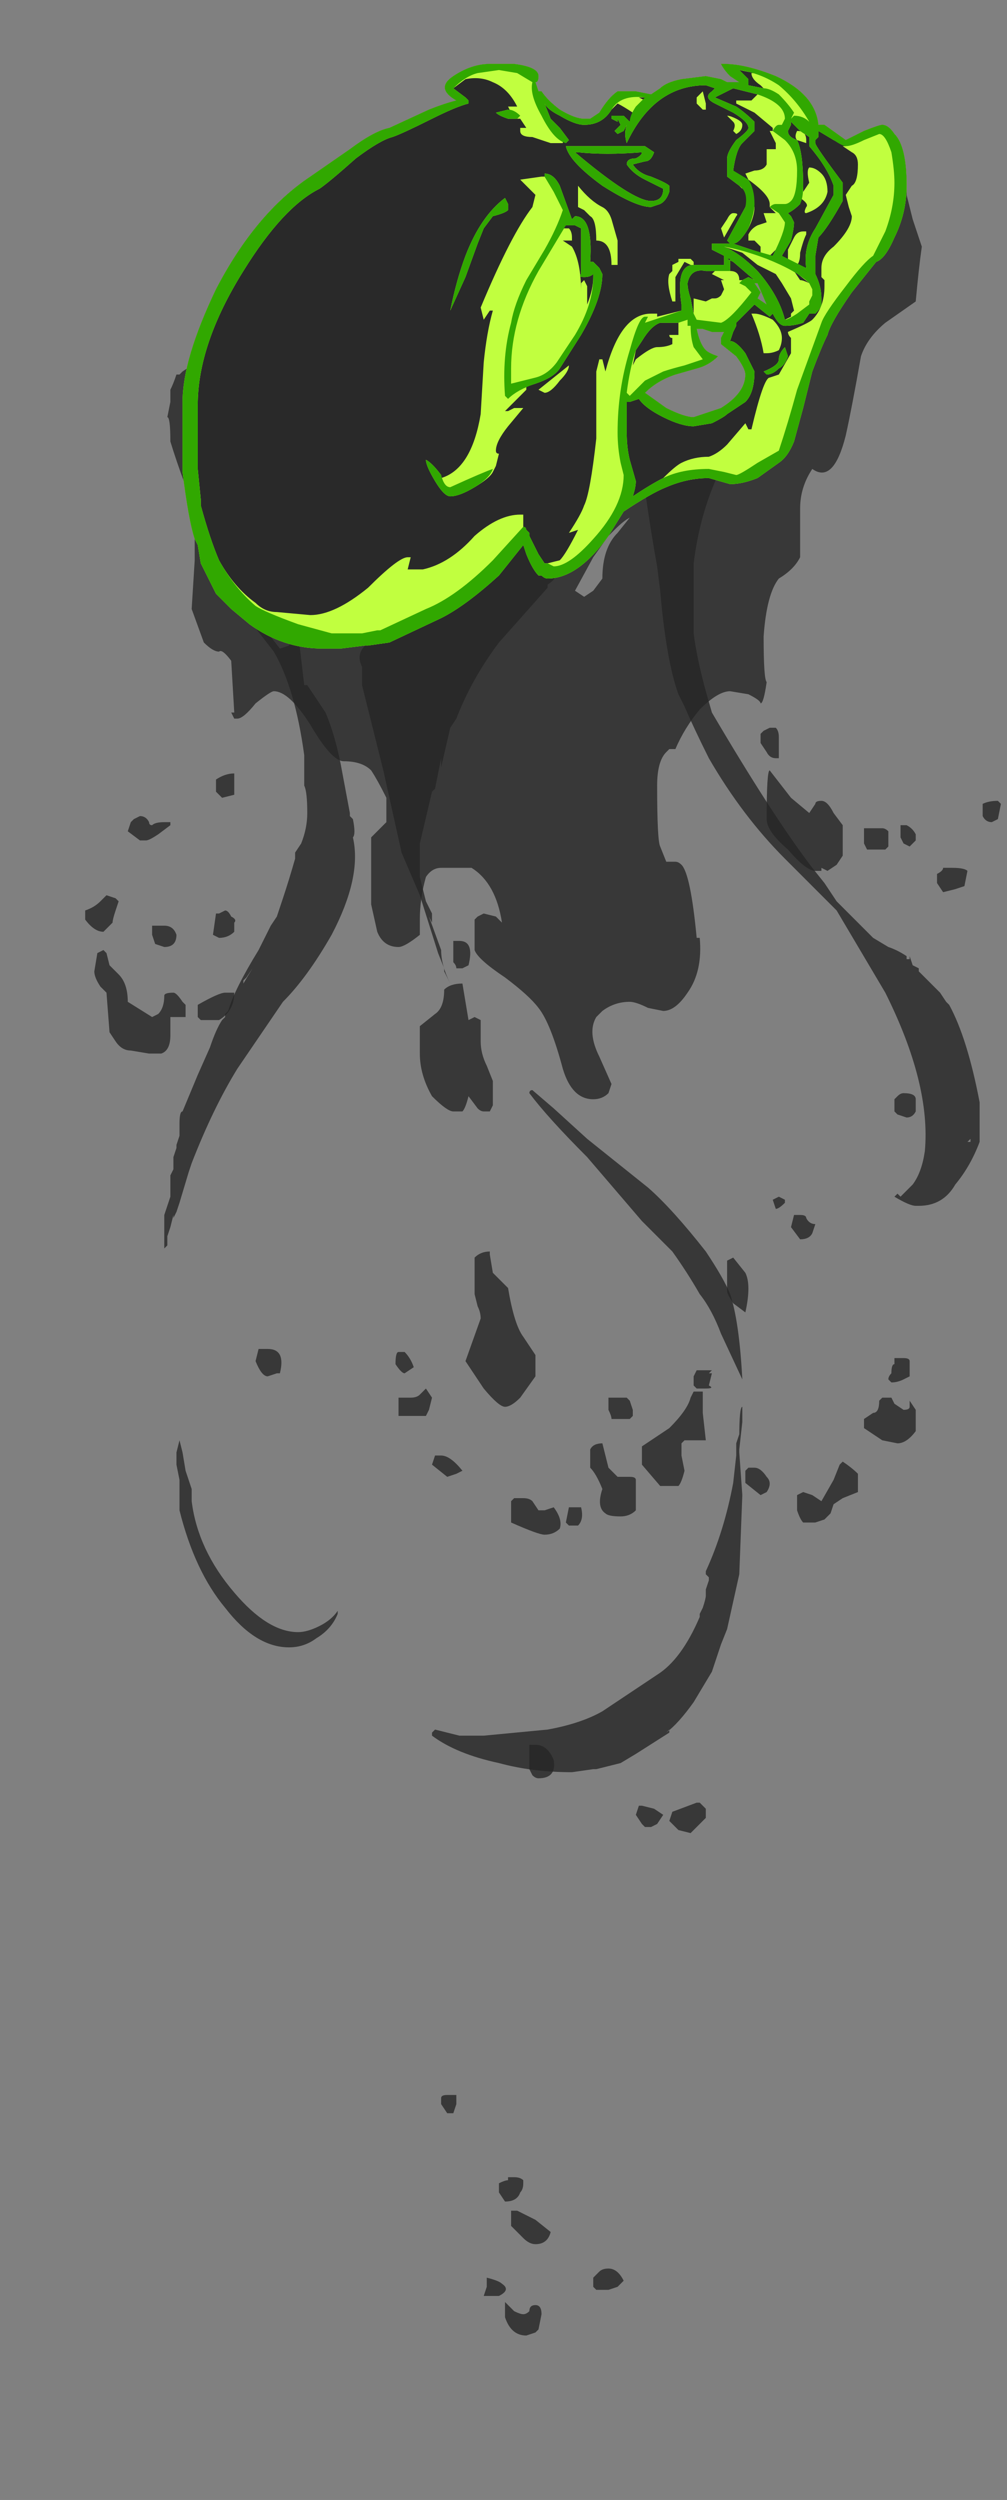 <?xml version="1.0" encoding="UTF-8" standalone="no"?>
<svg xmlns:ffdec="https://www.free-decompiler.com/flash" xmlns:xlink="http://www.w3.org/1999/xlink" ffdec:objectType="frame" height="287.35px" width="115.85px" xmlns="http://www.w3.org/2000/svg">
  <rect width="100%" height="100%" fill="#808080" stroke="none"/>
  <g transform="matrix(1.0, 0.0, 0.0, 1.0, 57.4, 37.8)">
    <use ffdec:characterId="3962" height="37.3" transform="matrix(7.0, 0.0, 0.0, 7.0, -47.6, -30.45)" width="15.05" xlink:href="#shape0"/>
  </g>
  <defs>
    <g id="shape0" transform="matrix(1.0, 0.0, 0.0, 1.0, 6.8, 4.35)">
      <path d="M-4.15 4.45 L-3.95 4.8 -3.6 5.25 -3.45 5.2 -3.4 5.0 -3.45 4.85 -3.4 4.85 -3.25 4.9 -3.25 4.95 -3.3 5.0 -3.2 5.85 -3.15 5.85 -2.85 6.3 Q-2.7 6.65 -2.6 7.15 L-2.45 7.95 -2.45 8.0 -2.4 8.05 Q-2.35 8.3 -2.4 8.35 -2.25 9.0 -2.75 9.95 -3.15 10.65 -3.55 11.05 L-4.3 12.15 Q-4.7 12.8 -5.05 13.7 L-5.1 13.85 -5.25 14.35 -5.3 14.5 -5.35 14.6 -5.35 14.55 -5.4 14.75 -5.45 14.9 -5.45 15.05 -5.5 15.1 -5.5 14.55 -5.4 14.25 -5.4 13.9 -5.35 13.8 -5.35 13.6 -5.3 13.45 -5.3 13.4 -5.25 13.25 -5.25 13.05 Q-5.25 12.85 -5.2 12.85 L-4.95 12.25 -4.75 11.8 Q-4.65 11.5 -4.55 11.35 L-4.5 11.3 -4.5 11.25 -4.45 11.2 Q-4.35 10.85 -3.95 10.2 -3.85 10.0 -3.75 9.8 L-3.65 9.65 -3.55 9.35 Q-3.45 9.05 -3.35 8.7 L-3.35 8.6 -3.25 8.45 Q-3.15 8.2 -3.15 7.95 -3.15 7.6 -3.2 7.5 L-3.2 7.0 Q-3.35 5.9 -3.7 5.3 L-4.05 4.85 -4.3 4.4 -4.4 4.3 -4.15 4.45 M-4.95 0.5 L-4.9 0.5 Q-5.0 0.75 -5.0 0.95 L-5.0 2.55 Q-5.0 2.9 -4.9 3.2 -5.2 2.5 -5.4 1.85 -5.4 1.45 -5.45 1.45 L-5.4 1.2 -5.4 1.0 Q-5.35 0.9 -5.3 0.75 L-5.25 0.75 -5.2 0.7 -5.05 0.6 -4.95 0.5 M-4.2 10.7 L-4.2 10.75 -4.05 10.5 -4.15 10.65 -4.2 10.7 -4.2 10.7 M-5.2 18.45 L-5.15 18.75 -5.05 19.05 -5.05 19.25 Q-4.95 20.05 -4.35 20.75 -3.8 21.4 -3.3 21.4 -3.15 21.4 -2.95 21.3 -2.75 21.2 -2.65 21.05 L-2.65 21.1 Q-2.75 21.35 -3.0 21.5 -3.2 21.65 -3.45 21.65 -4.0 21.65 -4.5 21.0 -5.0 20.4 -5.25 19.4 L-5.25 18.9 -5.3 18.65 -5.3 18.45 -5.25 18.25 -5.2 18.45" fill="#262626" fill-opacity="0.8" fill-rule="evenodd" stroke="none"/>
      <path d="M0.8 4.25 L0.0 5.15 Q-0.45 5.75 -0.7 6.4 L-0.8 6.55 -0.95 7.2 -0.95 7.05 -1.05 7.55 -1.1 7.6 -1.3 8.45 -1.3 9.0 -1.2 9.4 -1.1 9.6 -1.1 9.75 -1.15 9.65 -0.95 10.2 Q-0.95 10.45 -0.8 10.75 L-0.9 10.55 -0.9 10.5 -1.0 10.25 -1.3 9.3 -1.6 8.6 Q-1.7 8.15 -1.9 7.25 L-2.25 5.85 -2.25 5.55 Q-2.35 5.35 -2.2 5.2 L-1.8 5.05 -1.45 4.9 Q-1.2 4.85 -1.05 4.75 -0.8 4.55 -0.2 4.05 L0.35 3.55 0.45 3.55 0.45 3.6 0.5 3.7 0.55 3.55 0.65 4.0 0.9 3.95 0.95 3.95 0.95 4.0 Q0.95 4.1 0.8 4.2 L0.8 4.25 M0.5 12.55 Q0.5 12.5 0.55 12.5 L0.9 12.8 1.45 13.3 2.45 14.1 Q2.85 14.45 3.4 15.15 3.7 15.6 3.8 15.85 3.95 16.3 4.0 17.25 L3.65 16.5 Q3.5 16.1 3.3 15.85 3.1 15.5 2.85 15.15 L2.35 14.65 1.45 13.6 Q0.8 12.95 0.5 12.55 M4.0 17.95 L3.95 18.4 3.95 18.45 4.0 19.15 3.95 20.45 3.75 21.35 3.65 21.6 3.5 22.05 3.2 22.55 Q2.95 22.9 2.75 23.05 L2.8 23.0 2.8 23.05 2.25 23.4 2.0 23.55 1.6 23.65 1.55 23.65 1.2 23.7 Q0.55 23.7 0.0 23.55 -0.7 23.4 -1.1 23.1 L-1.1 23.05 -1.05 23.0 -0.65 23.1 -0.25 23.1 0.8 23.0 Q1.35 22.9 1.7 22.7 L2.6 22.1 Q3.0 21.85 3.3 21.15 L3.3 21.1 3.35 21.0 Q3.4 20.85 3.4 20.8 L3.4 20.7 3.45 20.55 3.45 20.5 3.4 20.45 3.4 20.4 Q3.7 19.75 3.85 18.95 L3.9 18.5 3.9 18.3 3.95 18.15 3.95 18.2 Q3.95 17.7 4.0 17.7 L4.0 17.95" fill="#262626" fill-opacity="0.8" fill-rule="evenodd" stroke="none"/>
      <path d="M3.6 2.4 Q3.3 3.05 3.2 3.85 L3.2 5.0 Q3.25 5.4 3.4 5.95 L3.5 6.3 Q4.5 8.0 5.15 8.85 L5.35 9.1 5.55 9.4 6.15 10.0 6.4 10.15 Q6.55 10.2 6.7 10.3 L6.7 10.35 6.75 10.35 6.75 10.3 6.8 10.45 6.9 10.5 6.9 10.55 7.25 10.9 7.35 11.05 7.4 11.1 Q7.7 11.65 7.9 12.7 L7.9 13.35 Q7.75 13.75 7.5 14.05 7.3 14.4 6.9 14.4 L6.85 14.4 Q6.75 14.4 6.5 14.25 L6.55 14.2 6.6 14.25 6.8 14.05 Q6.95 13.85 7.0 13.5 7.1 12.4 6.35 10.9 L5.55 9.55 4.7 8.7 Q4.0 8.0 3.45 7.05 3.2 6.55 3.05 6.2 L2.95 6.0 Q2.75 5.45 2.65 4.3 L2.6 3.9 Q2.5 3.35 2.4 2.65 L2.65 2.5 Q3.1 2.35 3.3 2.35 L3.6 2.4 M7.75 13.35 L7.75 13.3 7.7 13.35 7.75 13.35" fill="#262626" fill-opacity="0.8" fill-rule="evenodd" stroke="none"/>
      <path d="M2.15 3.1 Q2.05 3.15 1.9 3.3 L1.8 3.4 1.55 3.75 1.25 4.3 1.4 4.4 1.55 4.3 1.7 4.1 Q1.7 3.6 1.95 3.35 L2.15 3.1 M4.3 -0.6 L4.25 -0.5 4.4 -0.4 4.25 -0.75 4.2 -0.75 4.3 -0.6 M3.35 0.0 L3.25 0.0 Q3.3 0.25 3.4 0.35 3.45 0.4 3.6 0.45 3.45 0.6 3.25 0.65 L2.9 0.75 Q2.6 0.85 2.4 1.05 L2.75 1.3 Q3.05 1.45 3.2 1.45 L3.65 1.3 3.95 1.1 3.95 1.05 Q4.05 0.9 4.05 0.75 4.05 0.65 3.9 0.45 L3.65 0.25 3.65 0.15 3.7 0.05 3.5 0.05 3.35 0.0 M3.0 -4.1 L3.4 -4.15 3.65 -4.1 3.75 -4.05 3.95 -4.05 3.8 -4.15 Q3.7 -4.25 3.65 -4.35 L3.7 -4.35 Q4.05 -4.35 4.55 -4.15 5.2 -3.85 5.25 -3.35 L5.35 -3.35 5.7 -3.1 6.0 -3.25 Q6.25 -3.35 6.3 -3.35 6.4 -3.35 6.5 -3.2 6.7 -3.0 6.7 -2.35 L6.7 -2.2 6.8 -1.8 6.95 -1.35 Q6.9 -1.0 6.85 -0.45 L6.35 -0.1 Q6.05 0.15 5.95 0.45 5.8 1.3 5.7 1.75 5.5 2.55 5.15 2.3 4.95 2.6 4.95 2.95 L4.95 3.75 Q4.85 3.95 4.6 4.1 4.4 4.35 4.35 5.05 4.35 5.75 4.4 5.8 4.35 6.15 4.3 6.15 4.3 6.1 4.1 6.0 L3.8 5.95 Q3.6 5.95 3.3 6.25 3.05 6.55 2.9 6.9 L2.8 6.9 2.75 6.95 Q2.6 7.1 2.6 7.5 2.6 8.4 2.65 8.5 L2.75 8.75 2.9 8.75 Q2.95 8.75 3.0 8.8 3.15 8.95 3.25 10.0 L3.3 10.0 Q3.35 10.55 3.1 10.9 2.9 11.2 2.7 11.2 L2.45 11.15 Q2.25 11.05 2.15 11.05 1.9 11.05 1.7 11.2 L1.6 11.3 Q1.45 11.55 1.65 11.95 L1.85 12.4 1.8 12.55 Q1.7 12.65 1.55 12.65 1.2 12.65 1.05 12.15 0.85 11.4 0.65 11.15 0.5 10.95 0.1 10.65 -0.35 10.35 -0.4 10.2 L-0.4 9.7 -0.35 9.65 -0.25 9.6 -0.05 9.65 0.05 9.75 Q-0.05 9.1 -0.45 8.85 L-0.95 8.85 Q-1.1 8.85 -1.2 9.0 -1.3 9.35 -1.3 9.7 L-1.3 9.95 Q-1.55 10.15 -1.65 10.15 -1.9 10.15 -2.0 9.9 L-2.1 9.45 -2.1 8.35 -1.85 8.1 Q-1.85 7.9 -1.85 7.7 -2.0 7.4 -2.1 7.25 -2.25 7.1 -2.55 7.1 -2.75 7.1 -3.1 6.5 -3.45 5.95 -3.7 5.95 -3.75 5.95 -4.0 6.15 -4.2 6.4 -4.3 6.4 L-4.35 6.4 -4.4 6.3 -4.35 6.3 -4.4 5.45 Q-4.55 5.25 -4.6 5.3 -4.7 5.3 -4.85 5.15 L-5.05 4.6 -5.0 3.8 -5.0 3.4 Q-5.1 3.05 -5.2 2.35 L-5.2 1.2 Q-5.2 0.5 -4.65 -0.65 -4.0 -1.9 -3.1 -2.5 L-2.45 -2.95 Q-2.05 -3.25 -1.8 -3.3 L-1.15 -3.6 Q-0.9 -3.7 -0.7 -3.75 -1.05 -3.95 -0.75 -4.15 -0.45 -4.35 -0.15 -4.35 L0.25 -4.35 Q0.65 -4.3 0.65 -4.15 0.65 -4.05 0.6 -4.05 L0.65 -3.9 0.7 -3.9 Q0.8 -3.75 1.0 -3.6 1.25 -3.45 1.4 -3.45 L1.5 -3.45 1.65 -3.55 Q1.8 -3.8 1.95 -3.9 L2.25 -3.9 2.5 -3.85 2.65 -3.95 Q2.75 -4.05 3.0 -4.1 M4.3 6.65 L4.35 6.6 4.45 6.55 4.55 6.55 Q4.6 6.6 4.6 6.7 L4.6 7.05 Q4.7 7.05 4.55 7.05 4.45 7.05 4.4 6.95 L4.3 6.8 4.3 6.65 M5.5 7.95 L5.65 8.15 5.65 8.65 5.55 8.8 5.4 8.9 5.3 8.85 5.3 8.9 5.2 8.9 Q5.05 8.9 4.75 8.55 4.4 8.25 4.4 8.05 4.4 7.25 4.45 7.25 L4.8 7.7 5.1 7.95 5.2 7.8 Q5.2 7.75 5.3 7.75 5.4 7.75 5.5 7.95 M7.95 7.8 Q8.05 7.75 8.2 7.75 L8.25 7.8 8.2 8.05 8.1 8.1 Q8.0 8.1 7.95 8.0 L7.95 7.8 M6.4 8.3 L6.4 8.5 6.35 8.55 6.05 8.55 6.0 8.45 6.0 8.2 6.3 8.2 Q6.35 8.2 6.4 8.25 L6.4 8.3 M6.6 8.35 L6.6 8.15 6.7 8.15 Q6.8 8.2 6.85 8.3 L6.85 8.4 6.75 8.5 6.65 8.45 6.6 8.35 M7.2 8.95 Q7.3 8.9 7.3 8.85 L7.45 8.85 Q7.65 8.85 7.7 8.9 L7.65 9.15 7.5 9.2 7.3 9.25 7.2 9.1 7.2 8.95 M6.55 12.9 L6.5 12.85 6.5 12.65 6.55 12.6 Q6.6 12.55 6.65 12.55 6.85 12.55 6.85 12.65 L6.85 12.85 Q6.8 12.95 6.7 12.95 L6.55 12.9 M6.5 17.0 L6.5 16.9 6.65 16.9 Q6.75 16.9 6.75 16.95 L6.75 17.2 6.65 17.25 Q6.55 17.3 6.45 17.3 L6.4 17.25 Q6.4 17.2 6.45 17.15 6.45 17.0 6.5 17.0 M6.45 17.55 L6.5 17.65 6.65 17.75 Q6.75 17.75 6.75 17.7 L6.75 17.6 6.85 17.75 6.85 18.1 Q6.7 18.3 6.55 18.3 L6.3 18.25 6.0 18.05 6.0 17.9 6.15 17.8 Q6.25 17.8 6.25 17.6 L6.3 17.55 6.45 17.55 M5.9 19.1 L5.65 19.2 5.5 19.3 5.45 19.45 5.35 19.55 5.2 19.6 5.0 19.6 Q4.95 19.55 4.9 19.4 L4.9 19.15 5.0 19.1 5.15 19.15 5.3 19.25 5.5 18.9 5.6 18.65 5.65 18.6 Q5.8 18.7 5.9 18.8 L5.9 19.1 M5.15 14.85 Q5.1 14.95 4.95 14.95 L4.8 14.75 4.85 14.55 4.95 14.55 Q5.05 14.55 5.05 14.6 5.1 14.7 5.2 14.7 L5.15 14.85 M4.6 14.25 L4.7 14.3 4.7 14.35 Q4.6 14.45 4.55 14.45 L4.5 14.3 4.6 14.25 M3.75 15.3 L3.85 15.25 4.05 15.5 Q4.15 15.7 4.05 16.15 L3.85 16.0 Q3.75 15.85 3.75 15.8 L3.75 15.3 M3.4 17.1 L3.5 17.1 3.45 17.15 3.5 17.15 3.45 17.35 Q3.55 17.4 3.4 17.4 L3.25 17.4 3.2 17.35 3.2 17.2 3.25 17.1 3.4 17.1 M3.2 17.45 L3.35 17.45 3.35 17.8 3.4 18.25 3.05 18.25 3.0 18.3 3.0 18.5 3.05 18.75 Q3.0 18.95 2.95 19.0 L2.65 19.0 2.35 18.65 2.35 18.35 2.8 18.05 Q3.1 17.75 3.15 17.55 L3.2 17.45 M0.4 16.55 L0.6 16.85 0.6 17.2 0.35 17.55 Q0.2 17.7 0.1 17.7 0.0 17.7 -0.25 17.4 L-0.55 16.95 -0.3 16.25 Q-0.3 16.15 -0.35 16.05 L-0.4 15.85 -0.4 15.25 Q-0.3 15.15 -0.15 15.15 L-0.15 15.2 -0.1 15.5 0.15 15.75 Q0.25 16.35 0.4 16.55 M2.15 17.6 L2.2 17.75 2.2 17.85 2.15 17.9 1.85 17.9 Q1.85 17.85 1.8 17.75 L1.8 17.55 2.1 17.55 2.15 17.6 M1.7 18.3 L1.8 18.7 1.95 18.85 2.15 18.85 Q2.25 18.85 2.25 18.9 L2.25 19.4 Q2.15 19.5 2.0 19.5 1.8 19.5 1.75 19.45 1.6 19.35 1.7 19.05 1.6 18.8 1.5 18.7 L1.5 18.4 Q1.55 18.3 1.7 18.3 M0.4 19.2 Q0.5 19.2 0.55 19.25 L0.65 19.4 0.75 19.4 0.9 19.35 Q1.05 19.55 1.0 19.7 0.9 19.8 0.75 19.8 0.65 19.8 0.2 19.6 L0.2 19.25 0.25 19.2 0.4 19.2 M1.35 19.35 Q1.4 19.55 1.3 19.65 L1.15 19.65 1.1 19.6 1.15 19.35 1.35 19.35 M4.4 19.1 L4.3 19.15 4.05 18.95 4.05 18.75 4.1 18.7 4.2 18.7 Q4.3 18.7 4.4 18.85 4.5 18.95 4.4 19.1 M2.95 24.65 L2.8 24.5 2.85 24.35 3.25 24.2 3.3 24.2 3.4 24.3 3.4 24.45 3.15 24.7 2.95 24.65 M0.5 23.25 L0.6 23.25 Q0.8 23.25 0.9 23.5 0.95 23.8 0.65 23.8 0.6 23.8 0.55 23.75 L0.5 23.65 0.5 23.25 M2.35 24.25 L2.55 24.3 2.7 24.4 2.6 24.55 2.5 24.6 2.4 24.6 2.35 24.55 2.25 24.4 2.3 24.25 2.35 24.25 M0.4 30.45 Q0.4 30.55 0.35 30.6 0.3 30.75 0.1 30.75 L0.0 30.6 0.0 30.45 Q0.1 30.4 0.15 30.4 L0.15 30.35 0.25 30.35 Q0.35 30.35 0.4 30.4 L0.4 30.45 M0.3 30.9 L0.6 31.05 0.85 31.25 Q0.8 31.45 0.6 31.45 0.5 31.45 0.4 31.35 L0.2 31.15 0.2 30.9 0.3 30.9 M1.8 31.85 Q1.95 31.85 2.05 32.05 L1.95 32.15 1.8 32.2 1.6 32.2 1.55 32.15 1.55 32.0 1.65 31.9 Q1.7 31.85 1.8 31.85 M0.0 32.3 L-0.25 32.3 -0.2 32.15 Q-0.2 32.05 -0.2 32.0 0.0 32.05 0.05 32.1 0.2 32.2 0.0 32.3 M0.1 32.4 L0.25 32.55 Q0.35 32.6 0.4 32.6 0.45 32.6 0.5 32.55 0.5 32.45 0.6 32.45 0.7 32.45 0.7 32.6 L0.65 32.85 0.6 32.9 0.45 32.95 Q0.2 32.95 0.1 32.65 L0.1 32.4 M-5.9 8.4 L-6.1 8.25 -6.05 8.1 -6.0 8.05 -5.9 8.0 Q-5.8 8.0 -5.75 8.1 -5.75 8.15 -5.7 8.15 -5.65 8.1 -5.5 8.1 L-5.4 8.1 -5.4 8.15 -5.6 8.3 Q-5.75 8.4 -5.8 8.4 L-5.9 8.4 M-6.3 9.35 L-6.25 9.4 -6.3 9.55 Q-6.35 9.7 -6.35 9.75 L-6.5 9.9 Q-6.65 9.9 -6.8 9.7 L-6.8 9.55 Q-6.65 9.5 -6.55 9.4 L-6.45 9.3 -6.3 9.35 M-6.6 10.25 L-6.5 10.2 -6.45 10.25 -6.4 10.45 -6.25 10.6 Q-6.1 10.75 -6.1 11.05 L-5.7 11.3 -5.6 11.25 Q-5.5 11.15 -5.5 10.95 -5.5 10.9 -5.35 10.9 -5.3 10.9 -5.2 11.05 L-5.15 11.1 -5.15 11.3 -5.4 11.3 -5.4 11.6 Q-5.4 11.85 -5.55 11.9 L-5.75 11.9 -6.05 11.85 Q-6.2 11.85 -6.3 11.7 L-6.4 11.55 -6.45 10.9 -6.55 10.8 Q-6.65 10.65 -6.65 10.55 L-6.6 10.25 M-0.75 10.1 L-0.75 10.05 -0.65 10.05 Q-0.4 10.05 -0.5 10.45 L-0.6 10.5 -0.7 10.5 Q-0.7 10.45 -0.75 10.4 L-0.75 10.1 M-4.35 7.65 L-4.55 7.7 -4.65 7.6 -4.65 7.4 Q-4.5 7.3 -4.35 7.3 L-4.35 7.65 M-4.4 9.65 Q-4.3 9.7 -4.35 9.75 L-4.35 9.9 Q-4.45 10.0 -4.6 10.0 L-4.7 9.95 -4.65 9.6 -4.6 9.6 -4.5 9.55 Q-4.45 9.55 -4.4 9.65 M-5.5 10.15 L-5.65 10.1 -5.7 9.95 -5.7 9.8 -5.5 9.8 Q-5.35 9.8 -5.3 9.95 -5.3 10.15 -5.5 10.15 M-4.9 11.35 L-4.95 11.3 -4.95 11.1 Q-4.6 10.9 -4.5 10.9 L-4.35 10.9 Q-4.35 11.2 -4.6 11.35 L-4.9 11.35 M-0.5 11.35 L-0.4 11.3 -0.3 11.35 -0.3 11.7 Q-0.3 11.9 -0.2 12.1 L-0.1 12.35 -0.1 12.75 -0.15 12.85 -0.25 12.85 Q-0.3 12.85 -0.35 12.8 L-0.5 12.6 Q-0.55 12.8 -0.6 12.85 L-0.75 12.85 Q-0.85 12.85 -1.1 12.6 -1.3 12.25 -1.3 11.9 L-1.3 11.45 -1.05 11.25 Q-0.9 11.15 -0.9 10.85 -0.8 10.75 -0.6 10.75 L-0.5 11.35 M-1.7 17.0 Q-1.7 16.8 -1.65 16.8 -1.6 16.8 -1.55 16.8 -1.45 16.9 -1.4 17.05 L-1.55 17.15 Q-1.6 17.15 -1.7 17.0 M-1.6 17.55 L-1.45 17.55 Q-1.35 17.55 -1.3 17.5 L-1.2 17.4 -1.1 17.55 -1.15 17.75 -1.2 17.85 -1.65 17.85 -1.65 17.55 -1.6 17.55 M-3.95 16.75 L-3.8 16.75 Q-3.65 16.75 -3.6 16.85 -3.55 16.95 -3.6 17.15 L-3.65 17.15 -3.8 17.2 Q-3.9 17.2 -4.0 16.95 L-3.95 16.75 M-1.1 18.65 L-1.05 18.5 -0.95 18.5 Q-0.8 18.5 -0.6 18.75 L-0.7 18.8 -0.85 18.85 -1.1 18.65 M-0.7 29.15 L-0.75 29.3 -0.85 29.3 -0.95 29.15 -0.95 29.05 Q-0.95 29.0 -0.85 29.0 L-0.7 29.0 -0.7 29.15" fill="#262626" fill-opacity="0.8" fill-rule="evenodd" stroke="none"/>
      <path d="M3.35 0.0 L3.25 0.0 Q3.3 0.25 3.4 0.35 3.45 0.4 3.6 0.45 3.45 0.6 3.25 0.65 L2.9 0.75 Q2.6 0.85 2.4 1.05 L2.75 1.3 Q3.05 1.45 3.2 1.45 L3.65 1.3 Q4.05 1.05 4.05 0.75 4.05 0.65 3.9 0.45 L3.65 0.25 3.65 0.15 3.7 0.05 3.5 0.05 3.35 0.0 M4.2 -0.75 L4.3 -0.6 4.25 -0.5 4.4 -0.4 4.25 -0.75 4.2 -0.75 M3.0 -4.1 L3.4 -4.15 3.65 -4.1 3.75 -4.05 3.95 -4.05 3.8 -4.15 Q3.7 -4.25 3.65 -4.35 L3.7 -4.35 Q4.05 -4.35 4.55 -4.15 5.2 -3.85 5.25 -3.35 L5.35 -3.35 5.7 -3.1 6.0 -3.25 Q6.25 -3.35 6.3 -3.35 6.4 -3.35 6.5 -3.2 6.7 -3.0 6.7 -2.35 6.7 -1.9 6.5 -1.5 6.35 -1.15 6.2 -1.1 L5.8 -0.6 Q5.45 -0.1 5.4 0.1 5.3 0.3 5.15 0.7 L5.0 1.3 4.85 1.85 Q4.75 2.1 4.6 2.2 L4.25 2.45 Q4.0 2.55 3.8 2.55 L3.45 2.45 Q3.1 2.45 2.75 2.6 2.5 2.7 2.05 3.0 L1.8 3.4 Q1.3 4.1 0.8 4.1 0.75 4.1 0.7 4.05 L0.65 4.05 Q0.55 3.95 0.45 3.7 L0.4 3.55 0.0 4.05 Q-0.55 4.55 -0.95 4.75 L-1.8 5.15 -2.15 5.2 -2.2 5.2 -2.6 5.25 -2.9 5.25 Q-3.55 5.25 -4.1 4.85 L-4.4 4.6 -4.65 4.35 -4.9 3.85 -4.95 3.55 -5.0 3.45 Q-5.1 3.15 -5.2 2.35 L-5.2 1.2 Q-5.2 0.5 -4.65 -0.65 -4.0 -1.9 -3.1 -2.5 L-2.45 -2.95 Q-2.05 -3.25 -1.8 -3.3 L-1.15 -3.6 Q-0.9 -3.7 -0.7 -3.75 -1.05 -3.95 -0.75 -4.15 -0.45 -4.35 -0.15 -4.35 L0.25 -4.35 Q0.65 -4.3 0.65 -4.15 0.65 -4.05 0.6 -4.05 L0.65 -3.9 0.7 -3.9 Q0.8 -3.75 1.0 -3.6 1.25 -3.45 1.4 -3.45 L1.5 -3.45 1.65 -3.55 Q1.8 -3.8 1.95 -3.9 L2.25 -3.9 2.5 -3.85 2.65 -3.95 Q2.75 -4.05 3.0 -4.1" fill="#262626" fill-opacity="0.8" fill-rule="evenodd" stroke="none"/>
      <path d="M3.55 -3.95 L3.4 -4.0 Q2.55 -4.0 2.1 -3.05 2.05 -3.2 2.1 -3.35 L2.05 -3.25 1.95 -3.2 1.9 -3.25 2.0 -3.35 1.95 -3.45 1.95 -3.4 1.85 -3.45 1.85 -3.5 2.05 -3.5 2.15 -3.4 2.2 -3.55 Q2.05 -3.65 1.95 -3.7 L1.85 -3.6 Q1.7 -3.35 1.4 -3.35 1.25 -3.35 1.0 -3.5 0.8 -3.6 0.75 -3.7 L0.85 -3.45 1.0 -3.3 1.15 -3.1 1.1 -3.05 1.05 -3.1 1.05 -3.05 0.85 -3.05 0.55 -3.15 Q0.35 -3.15 0.35 -3.25 L0.35 -3.3 0.45 -3.3 0.35 -3.45 0.15 -3.45 Q0.0 -3.5 -0.05 -3.55 L0.15 -3.6 0.2 -3.55 0.15 -3.65 0.2 -3.65 Q0.25 -3.65 0.3 -3.65 0.15 -3.95 -0.1 -4.05 -0.3 -4.15 -0.55 -4.1 L-0.75 -3.95 -0.55 -3.8 -0.5 -3.75 -0.5 -3.7 Q-0.7 -3.65 -1.1 -3.45 -1.6 -3.2 -1.75 -3.15 -1.95 -3.1 -2.35 -2.8 -2.8 -2.4 -2.95 -2.3 -3.55 -2.0 -4.2 -0.95 -4.95 0.25 -4.95 1.25 L-4.95 2.3 -4.9 2.8 -4.9 2.9 Q-4.75 3.45 -4.6 3.8 -4.35 4.25 -4.0 4.5 -3.85 4.65 -3.65 4.65 L-3.1 4.7 Q-2.7 4.7 -2.15 4.25 -1.65 3.75 -1.5 3.75 L-1.45 3.75 -1.5 3.95 -1.25 3.95 Q-0.8 3.85 -0.4 3.4 0.0 3.05 0.35 3.05 L0.4 3.05 0.4 3.25 0.5 3.35 0.5 3.4 0.65 3.7 0.75 3.85 0.8 3.85 1.0 3.8 Q1.1 3.7 1.3 3.3 L1.15 3.35 Q1.35 3.05 1.4 2.9 1.5 2.7 1.6 1.8 1.6 1.75 1.6 0.7 L1.65 0.5 1.7 0.5 1.75 0.7 Q2.0 -0.25 2.5 -0.25 L2.6 -0.25 2.6 -0.2 3.0 -0.3 3.0 -0.4 Q2.9 -1.05 3.2 -1.05 L3.7 -1.05 3.7 -1.2 3.5 -1.3 3.5 -1.4 3.8 -1.4 3.75 -1.45 4.05 -2.0 Q4.1 -2.15 4.05 -2.25 4.15 -2.1 4.2 -2.0 4.2 -1.85 4.1 -1.65 3.95 -1.4 3.85 -1.4 L4.3 -1.25 4.3 -1.35 4.2 -1.45 4.1 -1.45 4.1 -1.55 Q4.15 -1.65 4.25 -1.7 L4.4 -1.75 4.35 -1.9 4.55 -1.9 4.45 -2.0 4.45 -2.05 Q4.45 -2.2 4.1 -2.45 L4.05 -2.55 4.2 -2.6 Q4.35 -2.6 4.4 -2.7 L4.4 -2.95 4.55 -2.95 4.55 -3.05 4.45 -3.25 4.5 -3.25 4.5 -3.3 4.2 -3.55 3.9 -3.7 3.9 -3.75 4.15 -3.75 Q4.2 -3.8 4.25 -3.85 L3.85 -3.95 3.55 -3.8 3.9 -3.65 Q4.05 -3.55 4.2 -3.4 L4.2 -3.25 4.0 -3.05 Q3.9 -2.95 3.85 -2.6 L3.9 -2.55 4.0 -2.3 3.95 -2.35 3.75 -2.5 3.75 -2.8 Q3.75 -2.9 3.9 -3.1 4.1 -3.25 4.1 -3.3 4.1 -3.4 3.85 -3.55 L3.55 -3.7 Q3.35 -3.8 3.5 -3.9 L3.55 -3.95 M3.0 -4.1 L3.4 -4.15 3.65 -4.1 3.75 -4.05 3.95 -4.05 3.8 -4.15 Q3.7 -4.25 3.65 -4.35 L3.7 -4.35 Q4.05 -4.35 4.55 -4.15 5.2 -3.85 5.25 -3.35 L5.35 -3.35 5.7 -3.1 6.0 -3.25 Q6.25 -3.35 6.3 -3.35 6.4 -3.35 6.5 -3.2 6.7 -3.0 6.7 -2.35 6.7 -1.9 6.5 -1.5 6.35 -1.15 6.2 -1.1 L5.8 -0.6 Q5.45 -0.1 5.4 0.1 5.3 0.3 5.15 0.7 L5.0 1.3 4.85 1.85 Q4.75 2.1 4.6 2.2 L4.25 2.45 Q4.0 2.55 3.8 2.55 L3.45 2.45 Q3.1 2.45 2.75 2.6 2.5 2.7 2.05 3.0 L1.8 3.4 Q1.3 4.1 0.8 4.1 0.75 4.1 0.7 4.05 L0.65 4.05 Q0.55 3.95 0.45 3.7 L0.4 3.55 0.0 4.05 Q-0.55 4.55 -0.95 4.75 L-1.8 5.15 -2.15 5.2 -2.2 5.2 -2.6 5.25 -2.9 5.25 Q-3.55 5.25 -4.1 4.85 L-4.4 4.6 -4.65 4.35 -4.9 3.85 -4.95 3.55 -5.0 3.45 Q-5.1 3.15 -5.2 2.35 L-5.2 1.2 Q-5.2 0.5 -4.65 -0.65 -4.0 -1.9 -3.1 -2.5 L-2.45 -2.95 Q-2.05 -3.25 -1.8 -3.3 L-1.15 -3.6 Q-0.9 -3.7 -0.7 -3.75 -1.05 -3.95 -0.75 -4.15 -0.45 -4.35 -0.15 -4.35 L0.25 -4.35 Q0.65 -4.3 0.65 -4.15 0.65 -4.05 0.6 -4.05 L0.65 -3.9 0.7 -3.9 Q0.8 -3.75 1.0 -3.6 1.25 -3.45 1.4 -3.45 L1.5 -3.45 1.65 -3.55 Q1.8 -3.8 1.95 -3.9 L2.25 -3.9 2.5 -3.85 2.65 -3.95 Q2.75 -4.05 3.0 -4.1 M3.25 -3.8 L3.35 -3.9 3.4 -3.7 3.4 -3.6 3.35 -3.6 3.25 -3.7 3.25 -3.8 M4.1 -4.0 L4.35 -3.95 4.3 -4.0 Q4.15 -4.1 4.15 -4.2 L4.2 -4.2 3.95 -4.25 4.1 -4.1 4.1 -4.0 M0.55 -2.0 L0.6 -2.2 0.35 -2.45 0.7 -2.5 0.75 -2.5 0.75 -2.55 Q0.9 -2.55 1.0 -2.35 L1.2 -1.8 1.25 -1.85 Q1.55 -1.85 1.5 -1.1 L1.55 -1.1 1.65 -1.0 1.7 -0.9 Q1.7 -0.5 1.35 0.1 L1.0 0.65 Q0.9 0.8 0.6 0.9 L0.45 0.95 0.45 1.0 0.1 1.35 0.15 1.35 0.25 1.3 0.4 1.3 0.15 1.6 Q-0.05 1.85 -0.05 2.0 -0.05 2.05 0.0 2.05 L-0.05 2.25 -0.1 2.35 Q-0.15 2.45 -0.4 2.6 -0.65 2.75 -0.8 2.75 -0.9 2.75 -1.05 2.5 -1.2 2.25 -1.2 2.15 -1.1 2.2 -0.95 2.4 L-0.95 2.45 Q-0.45 2.3 -0.3 1.4 L-0.25 0.55 Q-0.2 0.05 -0.1 -0.3 L-0.15 -0.3 -0.25 -0.15 -0.3 -0.35 Q0.2 -1.55 0.55 -2.0 M0.1 -2.15 L0.15 -2.05 0.15 -1.95 Q0.1 -1.9 -0.1 -1.85 L-0.25 -1.65 -0.35 -1.4 -0.55 -0.85 -0.8 -0.3 Q-0.7 -0.8 -0.55 -1.2 -0.3 -1.85 0.1 -2.15 M1.7 -2.0 Q1.8 -1.95 1.85 -1.8 L1.95 -1.45 1.95 -1.05 1.85 -1.05 Q1.85 -1.45 1.6 -1.45 1.6 -1.8 1.5 -1.85 L1.4 -1.95 1.3 -2.0 1.3 -2.35 Q1.5 -2.1 1.7 -2.0 M2.25 -3.0 L2.4 -3.0 2.55 -2.9 Q2.5 -2.75 2.4 -2.75 L2.2 -2.7 Q2.3 -2.55 2.5 -2.5 2.75 -2.4 2.8 -2.35 L2.8 -2.25 Q2.75 -2.1 2.65 -2.05 L2.5 -2.0 Q2.25 -2.0 1.7 -2.35 1.15 -2.75 1.1 -3.0 L2.25 -3.0 M2.25 -2.8 Q2.35 -2.85 2.35 -2.9 1.75 -2.85 1.3 -2.9 L1.25 -2.9 Q2.2 -2.1 2.5 -2.1 2.7 -2.1 2.7 -2.3 L2.4 -2.45 Q2.2 -2.55 2.1 -2.7 2.1 -2.8 2.25 -2.8 M2.3 -3.8 L2.4 -3.75 2.4 -3.8 2.3 -3.8 M1.2 -1.5 L1.2 -1.45 1.05 -1.45 1.2 -1.35 Q1.35 -1.1 1.35 -0.6 L1.35 -0.75 1.4 -0.8 1.45 -0.7 1.45 -0.4 Q1.55 -0.65 1.55 -0.85 L1.55 -0.9 Q1.5 -0.85 1.4 -0.85 1.3 -0.85 1.35 -0.9 L1.35 -1.65 1.25 -1.7 1.1 -1.7 1.05 -1.65 1.15 -1.65 Q1.2 -1.6 1.2 -1.5 M5.1 -3.15 L4.95 -3.25 4.8 -3.4 4.8 -3.35 4.75 -3.25 Q4.75 -3.15 4.9 -3.1 5.0 -2.9 5.0 -2.35 L5.0 -2.25 5.1 -2.4 Q5.05 -2.6 5.1 -2.65 5.2 -2.65 5.3 -2.55 5.4 -2.45 5.4 -2.25 5.35 -2.0 5.05 -1.9 5.0 -1.9 5.05 -2.0 5.1 -2.05 4.95 -2.15 L4.95 -2.05 Q4.85 -1.95 4.75 -1.9 L4.8 -1.85 4.85 -1.75 Q4.85 -1.65 4.8 -1.45 L4.65 -1.2 4.8 -1.1 4.75 -1.15 Q4.75 -1.2 4.75 -1.3 L4.85 -1.5 Q4.9 -1.6 5.0 -1.6 L5.05 -1.6 5.05 -1.55 Q5.0 -1.45 4.95 -1.25 4.95 -1.1 4.9 -1.05 L5.05 -1.0 Q5.0 -1.35 5.2 -1.65 L5.5 -2.2 5.5 -2.35 Q5.4 -2.65 5.1 -3.0 L5.1 -3.15 M2.85 -0.95 L2.85 -1.05 2.95 -1.1 2.95 -1.15 3.15 -1.15 3.2 -1.1 3.2 -1.05 3.15 -1.05 3.05 -1.1 2.9 -0.85 2.9 -0.45 2.85 -0.45 Q2.75 -0.75 2.8 -0.9 L2.85 -0.95 M5.25 -3.15 L5.2 -3.1 5.2 -3.05 Q5.2 -3.0 5.65 -2.4 L5.65 -2.1 Q5.4 -1.65 5.25 -1.5 L5.2 -1.2 5.2 -0.9 Q5.3 -0.7 5.3 -0.5 L5.3 -0.4 Q5.3 -0.35 5.2 -0.25 L5.1 -0.25 5.0 -0.1 Q4.85 -0.05 4.7 -0.05 4.6 -0.05 4.5 -0.25 L4.45 -0.2 4.2 -0.4 3.9 -0.1 3.9 -0.05 3.85 0.05 3.8 0.2 Q3.9 0.2 4.05 0.4 L4.2 0.7 Q4.2 1.05 4.05 1.2 L3.75 1.4 Q3.7 1.45 3.5 1.55 L3.2 1.6 Q3.0 1.6 2.7 1.45 2.4 1.3 2.3 1.15 L2.15 1.2 2.1 1.2 2.1 1.7 Q2.1 1.95 2.15 2.15 L2.25 2.5 Q2.25 2.6 2.2 2.75 2.5 2.55 2.7 2.45 2.9 2.25 3.0 2.2 3.2 2.1 3.45 2.1 3.6 2.05 3.75 1.9 L4.05 1.55 4.1 1.65 4.15 1.65 Q4.35 0.8 4.45 0.8 L4.6 0.75 4.8 0.4 4.8 0.15 Q4.75 0.1 4.75 0.05 5.1 -0.1 5.15 -0.15 5.35 -0.35 5.35 -0.7 L5.35 -0.8 5.3 -0.85 5.3 -1.0 Q5.3 -1.2 5.5 -1.35 5.8 -1.65 5.8 -1.85 L5.75 -2.0 5.7 -2.2 5.8 -2.35 Q5.9 -2.4 5.9 -2.7 5.9 -2.85 5.8 -2.9 L5.65 -3.0 5.7 -3.0 Q5.6 -3.05 5.5 -3.1 L5.25 -3.25 5.25 -3.15 M4.55 -3.25 L4.55 -3.25 M3.85 -1.9 Q3.95 -1.9 3.9 -1.85 L3.7 -1.5 3.65 -1.65 3.75 -1.8 Q3.8 -1.9 3.85 -1.9 M3.85 -3.25 Q3.9 -3.35 3.85 -3.4 L3.75 -3.5 Q3.8 -3.5 3.9 -3.45 4.0 -3.4 4.0 -3.35 4.0 -3.25 3.9 -3.2 L3.85 -3.25 M5.05 -3.05 L4.9 -3.1 Q4.85 -3.15 4.9 -3.25 5.05 -3.25 5.05 -3.1 L5.05 -3.05 M3.75 -1.15 L3.8 -1.15 3.8 -0.95 Q3.95 -0.95 3.95 -0.8 L4.0 -0.8 4.1 -0.85 4.2 -0.8 3.85 -1.1 3.75 -1.15 M4.25 -1.05 L4.0 -1.25 3.7 -1.35 Q3.95 -1.25 4.25 -0.95 4.6 -0.55 4.7 -0.15 L4.8 -0.2 4.8 -0.25 4.85 -0.3 4.8 -0.5 4.65 -0.75 4.55 -0.9 4.25 -1.05 M3.4 -0.95 Q3.15 -1.0 3.1 -0.75 3.1 -0.65 3.15 -0.5 L3.2 -0.25 3.2 -0.2 Q3.2 -0.45 3.2 -0.5 L3.4 -0.45 3.5 -0.5 3.55 -0.5 Q3.6 -0.5 3.65 -0.55 L3.7 -0.65 3.65 -0.8 3.7 -0.8 3.5 -0.9 3.55 -0.95 3.4 -0.95 M4.55 -1.3 L4.45 -1.2 4.5 -1.2 4.55 -1.3 M4.7 -1.75 L4.7 -1.75 M4.15 -0.25 L4.2 -0.25 Q4.3 -0.25 4.5 -0.15 4.65 0.0 4.65 0.15 4.65 0.25 4.6 0.35 4.5 0.4 4.4 0.4 L4.35 0.4 Q4.3 0.1 4.15 -0.25 M4.25 -0.75 L4.2 -0.75 4.3 -0.6 4.25 -0.5 4.4 -0.4 4.25 -0.75 M3.35 0.0 L3.25 0.0 Q3.3 0.25 3.4 0.35 3.45 0.4 3.6 0.45 3.45 0.6 3.25 0.65 L2.9 0.75 Q2.6 0.85 2.4 1.05 L2.75 1.3 Q3.05 1.45 3.2 1.45 L3.65 1.3 Q4.05 1.05 4.05 0.75 4.05 0.65 3.9 0.45 L3.65 0.25 3.65 0.15 3.7 0.05 3.5 0.05 3.35 0.0 M5.1 -0.75 L4.85 -0.95 4.95 -0.8 Q5.0 -0.8 5.1 -0.75 L5.1 -0.75 M2.65 -0.1 Q2.5 -0.05 2.35 0.2 L2.25 0.35 2.2 0.6 2.25 0.5 Q2.5 0.3 2.6 0.3 2.75 0.3 2.85 0.25 L2.85 0.15 Q2.8 0.15 2.8 0.1 L2.85 0.1 Q2.9 0.1 2.95 0.1 L2.95 -0.1 2.65 -0.1 M1.15 0.6 Q1.15 0.7 1.0 0.85 0.85 1.05 0.75 1.05 L0.65 1.0 1.15 0.6 M4.6 0.65 Q4.5 0.75 4.4 0.75 L4.35 0.7 Q4.6 0.6 4.6 0.5 4.6 0.4 4.7 0.3 L4.75 0.45 Q4.7 0.6 4.6 0.65" fill="#c1ff3f" fill-rule="evenodd" stroke="none"/>
      <path d="M-0.4 2.6 Q-0.65 2.75 -0.8 2.75 -0.9 2.75 -1.05 2.5 -1.2 2.25 -1.2 2.15 -1.1 2.2 -0.95 2.4 -0.9 2.6 -0.8 2.6 -0.25 2.35 -0.1 2.3 -0.15 2.45 -0.4 2.6 M4.6 0.65 Q4.5 0.75 4.4 0.75 L4.35 0.7 Q4.6 0.6 4.6 0.5 4.6 0.4 4.7 0.3 L4.75 0.45 Q4.7 0.6 4.6 0.65 M4.2 -0.75 L4.3 -0.6 4.25 -0.5 4.4 -0.4 4.25 -0.75 4.2 -0.75 M3.35 0.0 L3.25 0.0 Q3.3 0.25 3.4 0.35 3.45 0.4 3.6 0.45 3.45 0.6 3.25 0.65 L2.9 0.75 Q2.6 0.85 2.4 1.05 L2.75 1.3 Q3.05 1.45 3.2 1.45 L3.65 1.3 Q4.05 1.05 4.05 0.75 4.05 0.65 3.9 0.45 L3.65 0.25 3.65 0.15 3.7 0.05 3.5 0.05 3.35 0.0 M3.1 -0.05 L3.1 -0.15 2.95 -0.1 2.65 -0.1 Q2.5 -0.05 2.35 0.2 L2.25 0.35 Q2.15 0.65 2.1 1.05 L2.15 1.1 2.4 0.85 2.7 0.7 Q2.85 0.65 3.05 0.6 L3.35 0.5 3.2 0.3 Q3.15 0.15 3.15 -0.05 L3.1 -0.05 M3.7 -1.35 Q3.95 -1.25 4.25 -0.95 4.6 -0.55 4.7 -0.15 4.75 -0.15 4.9 -0.25 L5.1 -0.4 5.1 -0.45 5.15 -0.55 5.15 -0.65 5.1 -0.75 Q4.9 -0.95 4.4 -1.15 4.0 -1.3 3.7 -1.35 M3.8 -1.15 L3.8 -0.95 3.4 -0.95 Q3.15 -1.0 3.1 -0.75 3.1 -0.65 3.15 -0.5 L3.2 -0.25 3.25 -0.15 3.65 -0.1 Q3.8 -0.15 4.15 -0.6 L4.05 -0.7 3.95 -0.75 4.0 -0.8 4.1 -0.85 4.2 -0.8 3.85 -1.1 3.75 -1.15 3.8 -1.15 M5.25 -3.15 L5.2 -3.1 5.2 -3.05 Q5.2 -3.0 5.65 -2.4 L5.65 -2.1 Q5.4 -1.65 5.25 -1.5 L5.2 -1.2 5.2 -0.9 Q5.3 -0.7 5.3 -0.5 L5.3 -0.4 Q5.3 -0.35 5.2 -0.25 L5.1 -0.25 5.0 -0.1 Q4.85 -0.05 4.7 -0.05 4.6 -0.05 4.5 -0.25 L4.45 -0.2 4.2 -0.4 3.9 -0.1 3.9 -0.05 3.85 0.05 3.8 0.2 Q3.9 0.2 4.05 0.4 L4.2 0.7 Q4.2 1.05 4.05 1.2 L3.75 1.4 Q3.7 1.45 3.5 1.55 L3.2 1.6 Q3.0 1.6 2.7 1.45 2.4 1.3 2.3 1.15 L2.15 1.2 2.1 1.2 2.1 1.7 Q2.1 1.95 2.15 2.15 L2.25 2.5 Q2.25 2.6 2.2 2.75 2.5 2.55 2.7 2.45 3.0 2.3 3.45 2.3 L3.7 2.35 3.9 2.4 Q3.95 2.4 4.25 2.2 L4.6 2.0 Q4.75 1.55 4.9 1.0 L5.3 -0.1 Q5.35 -0.25 5.7 -0.7 6.0 -1.1 6.15 -1.2 L6.35 -1.6 Q6.5 -2.0 6.5 -2.4 6.5 -2.6 6.45 -2.9 6.35 -3.2 6.25 -3.2 L6.0 -3.1 Q5.8 -3.0 5.7 -3.0 5.65 -3.0 5.5 -3.1 L5.25 -3.25 5.25 -3.15 M5.1 -3.15 L4.95 -3.25 4.8 -3.4 4.8 -3.35 4.75 -3.25 Q4.75 -3.15 4.9 -3.1 5.0 -2.9 5.0 -2.35 5.0 -2.15 4.95 -2.05 4.85 -1.95 4.75 -1.9 L4.8 -1.85 4.85 -1.75 Q4.85 -1.65 4.8 -1.45 L4.65 -1.2 5.05 -1.0 Q5.0 -1.35 5.2 -1.65 L5.5 -2.2 5.5 -2.35 Q5.4 -2.65 5.1 -3.0 L5.1 -3.15 M1.4 -0.85 Q1.3 -0.85 1.35 -0.9 L1.35 -1.65 1.25 -1.7 1.1 -1.7 0.65 -0.95 Q0.2 -0.15 0.2 0.65 L0.2 0.9 0.6 0.8 Q0.8 0.75 0.95 0.55 L1.25 0.1 Q1.55 -0.4 1.55 -0.85 L1.55 -0.9 Q1.5 -0.85 1.4 -0.85 M1.05 -1.95 L0.9 -2.25 0.75 -2.5 0.75 -2.55 Q0.9 -2.55 1.0 -2.35 L1.2 -1.8 1.25 -1.85 Q1.55 -1.85 1.5 -1.1 L1.55 -1.1 1.65 -1.0 1.7 -0.9 Q1.7 -0.5 1.35 0.1 L1.0 0.65 Q0.9 0.8 0.6 0.9 0.3 1.0 0.15 1.15 L0.1 1.1 Q0.05 0.45 0.2 -0.1 0.25 -0.4 0.45 -0.8 L0.75 -1.3 Q0.95 -1.65 1.05 -1.95 M0.1 -2.15 L0.15 -2.05 0.15 -1.95 Q0.1 -1.9 -0.1 -1.85 L-0.25 -1.65 -0.35 -1.4 -0.55 -0.85 -0.8 -0.3 Q-0.7 -0.8 -0.55 -1.2 -0.3 -1.85 0.1 -2.15 M0.35 -3.5 L0.3 -3.45 0.15 -3.45 Q0.0 -3.5 -0.05 -3.55 L0.15 -3.6 Q0.25 -3.6 0.35 -3.5 M2.25 -3.0 L2.4 -3.0 2.55 -2.9 Q2.5 -2.75 2.4 -2.75 L2.2 -2.7 Q2.3 -2.55 2.5 -2.5 2.75 -2.4 2.8 -2.35 L2.8 -2.25 Q2.75 -2.1 2.65 -2.05 L2.5 -2.0 Q2.25 -2.0 1.7 -2.35 1.15 -2.75 1.1 -3.0 L2.25 -3.0 M2.25 -2.8 Q2.35 -2.85 2.35 -2.9 1.75 -2.85 1.3 -2.9 L1.25 -2.9 Q2.2 -2.1 2.5 -2.1 2.7 -2.1 2.7 -2.3 L2.4 -2.45 Q2.2 -2.55 2.1 -2.7 2.1 -2.8 2.25 -2.8 M3.85 -3.95 L3.55 -3.8 3.9 -3.65 Q4.05 -3.55 4.2 -3.4 L4.2 -3.25 4.0 -3.05 Q3.9 -2.95 3.85 -2.6 L4.1 -2.45 Q4.2 -2.3 4.2 -2.05 4.2 -1.9 4.1 -1.65 3.95 -1.4 3.85 -1.4 L4.15 -1.3 4.5 -1.2 Q4.7 -1.6 4.7 -1.75 L4.6 -1.9 4.45 -2.0 Q4.5 -2.05 4.55 -2.05 L4.7 -2.05 Q4.75 -2.05 4.8 -2.1 4.9 -2.2 4.9 -2.6 4.9 -2.9 4.7 -3.1 L4.5 -3.25 Q4.55 -3.35 4.6 -3.35 L4.65 -3.35 4.7 -3.45 Q4.7 -3.7 4.25 -3.85 L3.85 -3.95 M4.1 -4.1 L4.1 -4.0 4.35 -3.95 Q4.45 -3.95 4.6 -3.85 4.75 -3.7 4.85 -3.55 L4.8 -3.45 4.85 -3.5 Q5.0 -3.5 5.1 -3.4 4.9 -3.75 4.6 -4.0 4.3 -4.2 3.95 -4.25 L4.1 -4.1 M3.0 -4.1 L3.4 -4.15 3.65 -4.1 3.75 -4.05 3.95 -4.05 3.8 -4.15 Q3.7 -4.25 3.65 -4.35 L3.7 -4.35 Q4.05 -4.35 4.55 -4.15 5.2 -3.85 5.25 -3.35 L5.35 -3.35 5.7 -3.1 6.0 -3.25 Q6.25 -3.35 6.3 -3.35 6.4 -3.35 6.5 -3.2 6.7 -3.0 6.7 -2.35 6.7 -1.9 6.5 -1.5 6.35 -1.15 6.2 -1.1 L5.8 -0.6 Q5.45 -0.1 5.4 0.1 5.3 0.3 5.15 0.7 L5.0 1.3 4.85 1.85 Q4.75 2.1 4.6 2.2 L4.25 2.45 Q4.0 2.55 3.8 2.55 L3.45 2.45 Q3.1 2.45 2.75 2.6 2.5 2.7 2.05 3.0 L1.8 3.4 Q1.3 4.1 0.8 4.1 0.75 4.1 0.7 4.05 L0.65 4.05 Q0.55 3.95 0.45 3.7 L0.4 3.55 0.0 4.05 Q-0.55 4.55 -0.95 4.75 L-1.8 5.15 -2.15 5.2 -2.2 5.2 -2.6 5.25 -2.9 5.25 Q-3.55 5.25 -4.1 4.85 L-4.4 4.6 -4.65 4.35 -4.9 3.85 -4.95 3.55 -5.0 3.45 Q-5.1 3.15 -5.2 2.35 L-5.2 1.2 Q-5.2 0.5 -4.65 -0.65 -4.0 -1.9 -3.1 -2.5 L-2.45 -2.95 Q-2.05 -3.25 -1.8 -3.3 L-1.15 -3.6 Q-0.9 -3.7 -0.7 -3.75 -1.05 -3.95 -0.75 -4.15 -0.45 -4.35 -0.15 -4.35 L0.25 -4.35 Q0.65 -4.3 0.65 -4.15 0.65 -4.05 0.6 -4.05 L0.65 -3.9 0.7 -3.9 Q0.8 -3.75 1.0 -3.6 1.25 -3.45 1.4 -3.45 L1.5 -3.45 1.65 -3.55 Q1.8 -3.8 1.95 -3.9 L2.25 -3.9 2.5 -3.85 2.65 -3.95 Q2.75 -4.05 3.0 -4.1 M3.55 -3.95 L3.4 -4.0 Q2.55 -4.0 2.1 -3.05 2.05 -3.2 2.1 -3.35 L2.05 -3.25 1.95 -3.2 1.9 -3.25 2.0 -3.35 1.95 -3.45 1.95 -3.4 1.85 -3.45 1.85 -3.5 2.05 -3.5 2.15 -3.4 Q2.15 -3.5 2.25 -3.65 L2.4 -3.8 Q2.0 -3.85 1.85 -3.6 1.7 -3.35 1.4 -3.35 1.25 -3.35 1.0 -3.5 0.8 -3.6 0.75 -3.7 L0.85 -3.45 1.0 -3.3 1.15 -3.1 1.1 -3.05 Q0.9 -3.1 0.7 -3.5 0.5 -3.85 0.55 -4.05 L0.3 -4.2 0.0 -4.25 -0.35 -4.2 Q-0.55 -4.15 -0.75 -3.95 L-0.55 -3.8 -0.5 -3.75 -0.5 -3.7 Q-0.7 -3.65 -1.1 -3.45 -1.6 -3.2 -1.75 -3.15 -1.95 -3.1 -2.35 -2.8 -2.8 -2.4 -2.95 -2.3 -3.55 -2.0 -4.2 -0.95 -4.95 0.25 -4.95 1.25 L-4.95 2.3 -4.9 2.8 -4.9 2.9 Q-4.75 3.45 -4.6 3.8 -4.35 4.25 -4.0 4.55 -3.85 4.65 -3.3 4.85 L-2.75 5.0 -2.25 5.0 -2.0 4.95 -1.95 4.95 -1.2 4.6 Q-0.7 4.4 -0.1 3.8 L0.4 3.25 Q0.45 3.25 0.45 3.3 L0.5 3.35 0.5 3.4 0.65 3.7 0.75 3.85 0.8 3.85 0.9 3.9 Q1.15 3.9 1.55 3.45 2.05 2.9 2.05 2.4 L2.0 2.2 Q1.95 1.95 1.95 1.7 1.95 1.0 2.15 0.35 2.3 -0.2 2.4 -0.2 L2.45 -0.2 2.4 -0.1 3.0 -0.3 3.0 -0.4 Q2.9 -1.05 3.2 -1.05 L3.7 -1.05 3.7 -1.2 3.5 -1.3 3.5 -1.4 3.8 -1.4 3.75 -1.45 4.05 -2.0 Q4.1 -2.25 3.95 -2.35 L3.75 -2.5 3.75 -2.8 Q3.75 -2.9 3.9 -3.1 4.1 -3.25 4.1 -3.3 4.1 -3.4 3.85 -3.55 L3.55 -3.7 Q3.35 -3.8 3.5 -3.9 L3.55 -3.95" fill="#31a800" fill-rule="evenodd" stroke="none"/>
    </g>
  </defs>
</svg>
